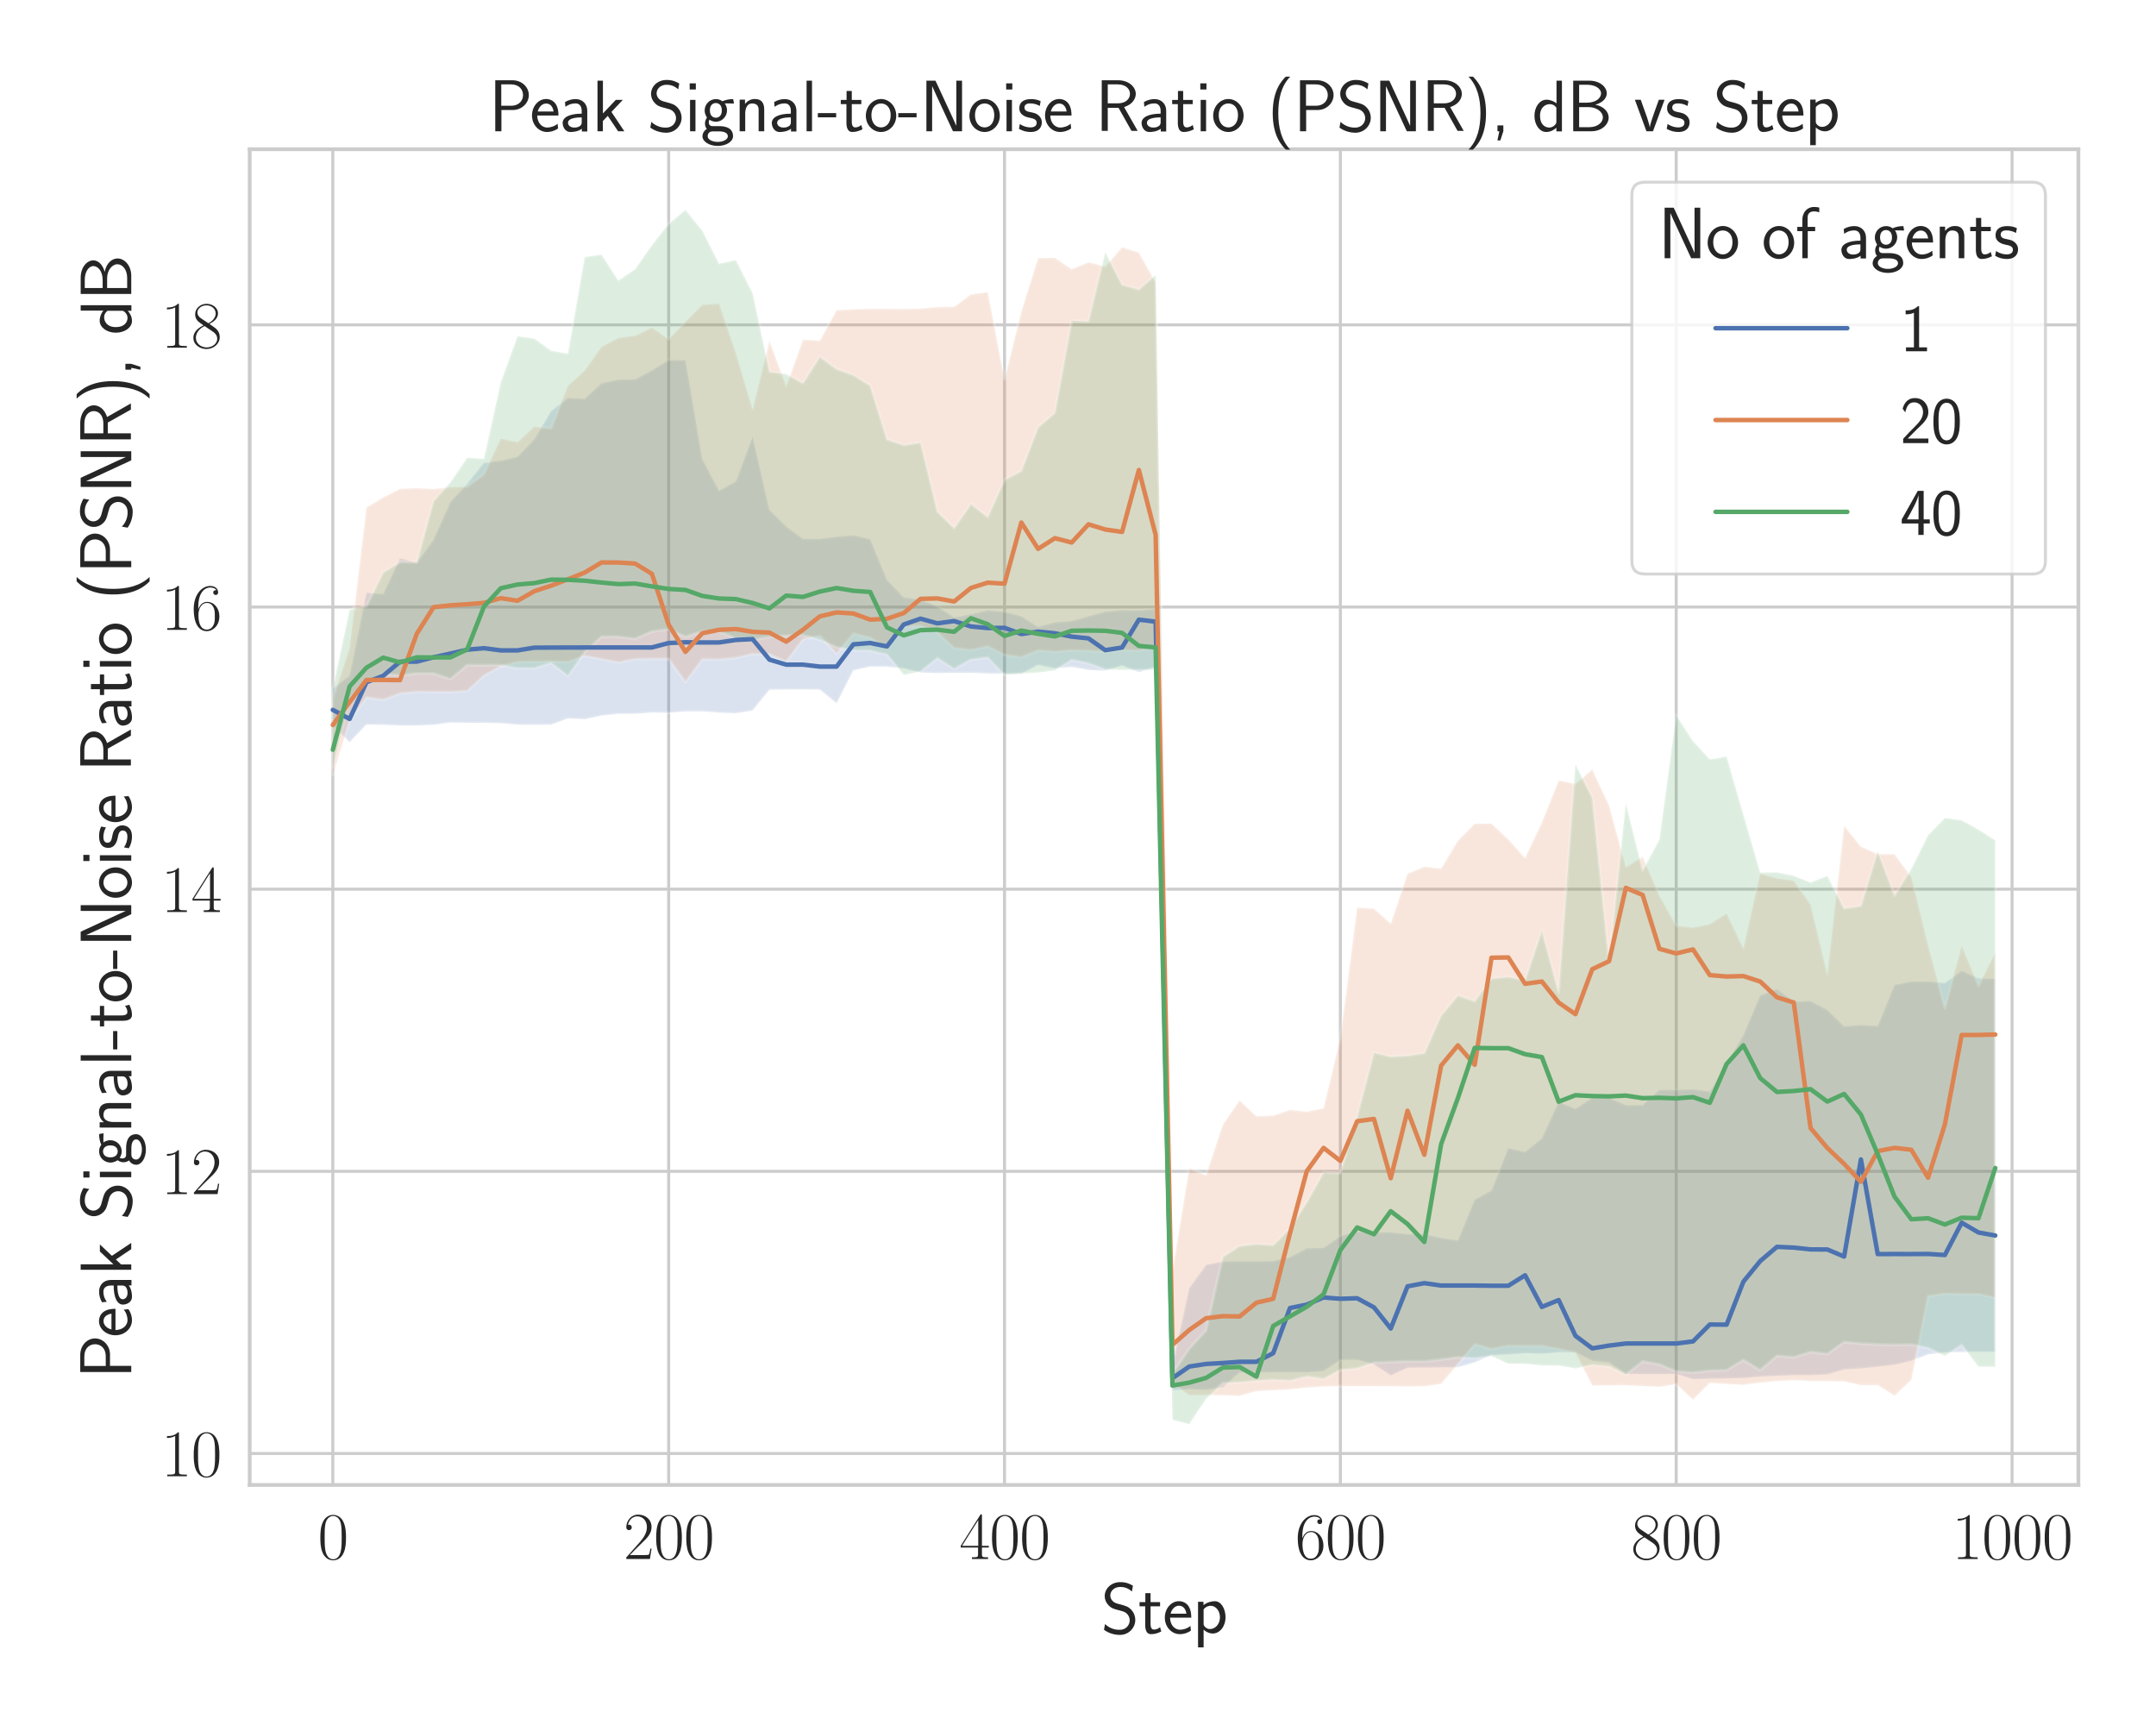 <?xml version="1.0" encoding="utf-8" standalone="no"?>
<!DOCTYPE svg PUBLIC "-//W3C//DTD SVG 1.1//EN"
  "http://www.w3.org/Graphics/SVG/1.1/DTD/svg11.dtd">
<svg xmlns:xlink="http://www.w3.org/1999/xlink" width="720pt" height="576pt" viewBox="0 0 720 576" xmlns="http://www.w3.org/2000/svg" version="1.1">
 <defs>
  <style type="text/css">*{stroke-linejoin: round; stroke-linecap: butt}</style>
 </defs>
 <g id="figure_1">
  <g id="patch_1">
   <path d="M 0 576 
L 720 576 
L 720 0 
L 0 0 
z
" style="fill: #ffffff"/>
  </g>
  <g id="axes_1">
   <g id="patch_2">
    <path d="M 83.393 495.841 
L 694.08 495.841 
L 694.08 49.831 
L 83.393 49.831 
z
" style="fill: #ffffff"/>
   </g>
   <g id="matplotlib.axis_1">
    <g id="xtick_1">
     <g id="line2d_1">
      <path d="M 111.151 495.841 
L 111.151 49.831 
" clip-path="url(#pf99569e06c)" style="fill: none; stroke: #cccccc; stroke-linecap: round"/>
     </g>
     <g id="text_1">
      <!-- $\mathdefault{0}$ -->
      <g style="fill: #262626" transform="translate(106.125 520.562) scale(0.22 -0.22)">
       <defs>
        <path id="CMR17-30" d="M 2688 2025 
C 2688 2416 2682 3080 2413 3591 
C 2176 4039 1798 4198 1466 4198 
C 1158 4198 768 4058 525 3597 
C 269 3118 243 2524 243 2025 
C 243 1661 250 1106 448 619 
C 723 -39 1216 -128 1466 -128 
C 1760 -128 2208 -7 2470 600 
C 2662 1042 2688 1559 2688 2025 
z
M 1466 -26 
C 1056 -26 813 325 723 812 
C 653 1188 653 1738 653 2096 
C 653 2588 653 2997 736 3387 
C 858 3929 1216 4096 1466 4096 
C 1728 4096 2067 3923 2189 3400 
C 2272 3036 2278 2607 2278 2096 
C 2278 1680 2278 1169 2202 792 
C 2067 95 1690 -26 1466 -26 
z
" transform="scale(0.016)"/>
       </defs>
       <use xlink:href="#CMR17-30" transform="scale(0.996)"/>
      </g>
     </g>
    </g>
    <g id="xtick_2">
     <g id="line2d_2">
      <path d="M 223.307 495.841 
L 223.307 49.831 
" clip-path="url(#pf99569e06c)" style="fill: none; stroke: #cccccc; stroke-linecap: round"/>
     </g>
     <g id="text_2">
      <!-- $\mathdefault{200}$ -->
      <g style="fill: #262626" transform="translate(208.229 520.562) scale(0.22 -0.22)">
       <defs>
        <path id="CMR17-32" d="M 2669 989 
L 2554 989 
C 2490 536 2438 459 2413 420 
C 2381 369 1920 369 1830 369 
L 602 369 
C 832 619 1280 1072 1824 1597 
C 2214 1967 2669 2402 2669 3035 
C 2669 3790 2067 4224 1395 4224 
C 691 4224 262 3604 262 3030 
C 262 2780 448 2748 525 2748 
C 589 2748 781 2787 781 3010 
C 781 3207 614 3264 525 3264 
C 486 3264 448 3258 422 3245 
C 544 3790 915 4058 1306 4058 
C 1862 4058 2227 3617 2227 3035 
C 2227 2479 1901 2000 1536 1584 
L 262 146 
L 262 0 
L 2515 0 
L 2669 989 
z
" transform="scale(0.016)"/>
       </defs>
       <use xlink:href="#CMR17-32" transform="scale(0.996)"/>
       <use xlink:href="#CMR17-30" transform="translate(45.69 0) scale(0.996)"/>
       <use xlink:href="#CMR17-30" transform="translate(91.381 0) scale(0.996)"/>
      </g>
     </g>
    </g>
    <g id="xtick_3">
     <g id="line2d_3">
      <path d="M 335.462 495.841 
L 335.462 49.831 
" clip-path="url(#pf99569e06c)" style="fill: none; stroke: #cccccc; stroke-linecap: round"/>
     </g>
     <g id="text_3">
      <!-- $\mathdefault{400}$ -->
      <g style="fill: #262626" transform="translate(320.385 520.562) scale(0.22 -0.22)">
       <defs>
        <path id="CMR17-34" d="M 2150 4122 
C 2150 4256 2144 4256 2029 4256 
L 128 1254 
L 128 1088 
L 1779 1088 
L 1779 457 
C 1779 224 1766 160 1318 160 
L 1197 160 
L 1197 0 
C 1402 0 1747 0 1965 0 
C 2182 0 2528 0 2733 0 
L 2733 160 
L 2611 160 
C 2163 160 2150 224 2150 457 
L 2150 1088 
L 2803 1088 
L 2803 1254 
L 2150 1254 
L 2150 4122 
z
M 1798 3703 
L 1798 1254 
L 256 1254 
L 1798 3703 
z
" transform="scale(0.016)"/>
       </defs>
       <use xlink:href="#CMR17-34" transform="scale(0.996)"/>
       <use xlink:href="#CMR17-30" transform="translate(45.69 0) scale(0.996)"/>
       <use xlink:href="#CMR17-30" transform="translate(91.381 0) scale(0.996)"/>
      </g>
     </g>
    </g>
    <g id="xtick_4">
     <g id="line2d_4">
      <path d="M 447.618 495.841 
L 447.618 49.831 
" clip-path="url(#pf99569e06c)" style="fill: none; stroke: #cccccc; stroke-linecap: round"/>
     </g>
     <g id="text_4">
      <!-- $\mathdefault{600}$ -->
      <g style="fill: #262626" transform="translate(432.54 520.562) scale(0.22 -0.22)">
       <defs>
        <path id="CMR17-36" d="M 678 2176 
C 678 3690 1395 4032 1811 4032 
C 1946 4032 2272 4009 2400 3776 
C 2298 3776 2106 3776 2106 3553 
C 2106 3381 2246 3323 2336 3323 
C 2394 3323 2566 3348 2566 3560 
C 2566 3954 2246 4179 1805 4179 
C 1043 4179 243 3390 243 1984 
C 243 253 966 -128 1478 -128 
C 2099 -128 2688 427 2688 1283 
C 2688 2081 2170 2662 1517 2662 
C 1126 2662 838 2407 678 1960 
L 678 2176 
z
M 1478 25 
C 691 25 691 1200 691 1436 
C 691 1896 909 2560 1504 2560 
C 1613 2560 1926 2560 2138 2120 
C 2253 1870 2253 1609 2253 1289 
C 2253 944 2253 690 2118 434 
C 1978 171 1773 25 1478 25 
z
" transform="scale(0.016)"/>
       </defs>
       <use xlink:href="#CMR17-36" transform="scale(0.996)"/>
       <use xlink:href="#CMR17-30" transform="translate(45.69 0) scale(0.996)"/>
       <use xlink:href="#CMR17-30" transform="translate(91.381 0) scale(0.996)"/>
      </g>
     </g>
    </g>
    <g id="xtick_5">
     <g id="line2d_5">
      <path d="M 559.774 495.841 
L 559.774 49.831 
" clip-path="url(#pf99569e06c)" style="fill: none; stroke: #cccccc; stroke-linecap: round"/>
     </g>
     <g id="text_5">
      <!-- $\mathdefault{800}$ -->
      <g style="fill: #262626" transform="translate(544.696 520.562) scale(0.22 -0.22)">
       <defs>
        <path id="CMR17-38" d="M 1741 2264 
C 2144 2467 2554 2773 2554 3263 
C 2554 3841 1990 4179 1472 4179 
C 890 4179 378 3759 378 3180 
C 378 3021 416 2747 666 2505 
C 730 2442 998 2251 1171 2130 
C 883 1983 211 1634 211 934 
C 211 279 838 -128 1459 -128 
C 2144 -128 2720 362 2720 1010 
C 2720 1590 2330 1857 2074 2029 
L 1741 2264 
z
M 902 2822 
C 851 2854 595 3051 595 3351 
C 595 3739 998 4032 1459 4032 
C 1965 4032 2336 3676 2336 3262 
C 2336 2669 1670 2331 1638 2331 
C 1632 2331 1626 2331 1574 2370 
L 902 2822 
z
M 2080 1519 
C 2176 1449 2483 1240 2483 851 
C 2483 381 2010 25 1472 25 
C 890 25 448 438 448 940 
C 448 1443 838 1862 1280 2060 
L 2080 1519 
z
" transform="scale(0.016)"/>
       </defs>
       <use xlink:href="#CMR17-38" transform="scale(0.996)"/>
       <use xlink:href="#CMR17-30" transform="translate(45.69 0) scale(0.996)"/>
       <use xlink:href="#CMR17-30" transform="translate(91.381 0) scale(0.996)"/>
      </g>
     </g>
    </g>
    <g id="xtick_6">
     <g id="line2d_6">
      <path d="M 671.929 495.841 
L 671.929 49.831 
" clip-path="url(#pf99569e06c)" style="fill: none; stroke: #cccccc; stroke-linecap: round"/>
     </g>
     <g id="text_6">
      <!-- $\mathdefault{1000}$ -->
      <g style="fill: #262626" transform="translate(651.825 520.562) scale(0.22 -0.22)">
       <defs>
        <path id="CMR17-31" d="M 1702 4058 
C 1702 4192 1696 4192 1606 4192 
C 1357 3916 979 3827 621 3827 
C 602 3827 570 3827 563 3808 
C 557 3795 557 3782 557 3648 
C 755 3648 1088 3686 1344 3839 
L 1344 461 
C 1344 236 1331 160 781 160 
L 589 160 
L 589 0 
C 896 0 1216 0 1523 0 
C 1830 0 2150 0 2458 0 
L 2458 160 
L 2266 160 
C 1715 160 1702 230 1702 458 
L 1702 4058 
z
" transform="scale(0.016)"/>
       </defs>
       <use xlink:href="#CMR17-31" transform="scale(0.996)"/>
       <use xlink:href="#CMR17-30" transform="translate(45.69 0) scale(0.996)"/>
       <use xlink:href="#CMR17-30" transform="translate(91.381 0) scale(0.996)"/>
       <use xlink:href="#CMR17-30" transform="translate(137.071 0) scale(0.996)"/>
      </g>
     </g>
    </g>
    <g id="text_7">
     <!-- Step -->
     <g style="fill: #262626" transform="translate(367.649 545.429) scale(0.24 -0.24)">
      <defs>
       <path id="CMSS17-53" d="M 2797 4169 
C 2515 4334 2208 4480 1690 4480 
C 864 4480 333 3879 333 3266 
C 333 3025 403 2753 653 2475 
C 902 2196 1184 2121 1542 2033 
C 1690 1994 1939 1924 1984 1906 
C 2342 1767 2515 1444 2515 1140 
C 2515 742 2202 318 1645 318 
C 1453 318 890 318 358 819 
L 269 318 
C 794 -64 1363 -128 1651 -128 
C 2438 -128 3002 488 3002 1186 
C 3002 1440 2925 1763 2656 2061 
C 2394 2347 2163 2410 1638 2549 
C 1338 2626 1146 2677 986 2873 
C 877 3013 819 3146 819 3317 
C 819 3673 1126 4060 1690 4060 
C 1971 4060 2336 4002 2707 3660 
L 2797 4169 
z
" transform="scale(0.016)"/>
       <path id="CMSS17-74" d="M 1069 2368 
L 1901 2368 
L 1901 2737 
L 1069 2737 
L 1069 3520 
L 614 3520 
L 614 2737 
L 109 2737 
L 109 2368 
L 602 2368 
L 602 749 
C 602 384 685 -64 1107 -64 
C 1427 -64 1722 25 2003 172 
L 1901 548 
C 1747 414 1562 337 1363 337 
C 1082 337 1069 696 1069 856 
L 1069 2368 
z
" transform="scale(0.016)"/>
       <path id="CMSS17-65" d="M 2502 1377 
C 2502 1590 2490 2003 2285 2345 
C 2061 2713 1696 2816 1421 2816 
C 755 2816 192 2188 192 1375 
C 192 582 774 -64 1510 -64 
C 1798 -64 2150 19 2470 248 
C 2470 274 2458 414 2451 420 
C 2451 433 2432 630 2432 656 
C 2125 407 1773 325 1517 325 
C 1107 325 666 667 646 1377 
L 2502 1377 
z
M 698 1728 
C 781 2084 1062 2421 1421 2421 
C 1517 2421 1965 2421 2080 1728 
L 698 1728 
z
" transform="scale(0.016)"/>
       <path id="CMSS17-70" d="M 966 333 
C 1178 129 1466 -5 1773 -5 
C 2368 -5 2880 603 2880 1412 
C 2880 2159 2496 2816 1946 2816 
C 1626 2816 1242 2702 954 2472 
L 954 2765 
L 480 2765 
L 480 -1216 
L 966 -1216 
L 966 333 
z
M 966 2100 
C 1018 2176 1235 2415 1587 2415 
C 2035 2415 2394 1960 2394 1412 
C 2394 787 1958 384 1530 384 
C 1402 384 1267 415 1139 523 
C 966 674 966 768 966 857 
L 966 2100 
z
" transform="scale(0.016)"/>
      </defs>
      <use xlink:href="#CMSS17-53" transform="scale(0.996)"/>
      <use xlink:href="#CMSS17-74" transform="translate(52.049 0) scale(0.996)"/>
      <use xlink:href="#CMSS17-65" transform="translate(85.88 0) scale(0.996)"/>
      <use xlink:href="#CMSS17-70" transform="translate(127.519 0) scale(0.996)"/>
     </g>
    </g>
   </g>
   <g id="matplotlib.axis_2">
    <g id="ytick_1">
     <g id="line2d_7">
      <path d="M 83.393 485.338 
L 694.08 485.338 
" clip-path="url(#pf99569e06c)" style="fill: none; stroke: #cccccc; stroke-linecap: round"/>
     </g>
     <g id="text_8">
      <!-- $\mathdefault{10}$ -->
      <g style="fill: #262626" transform="translate(53.789 492.948) scale(0.22 -0.22)">
       <use xlink:href="#CMR17-31" transform="scale(0.996)"/>
       <use xlink:href="#CMR17-30" transform="translate(45.69 0) scale(0.996)"/>
      </g>
     </g>
    </g>
    <g id="ytick_2">
     <g id="line2d_8">
      <path d="M 83.393 391.125 
L 694.08 391.125 
" clip-path="url(#pf99569e06c)" style="fill: none; stroke: #cccccc; stroke-linecap: round"/>
     </g>
     <g id="text_9">
      <!-- $\mathdefault{12}$ -->
      <g style="fill: #262626" transform="translate(53.789 398.735) scale(0.22 -0.22)">
       <use xlink:href="#CMR17-31" transform="scale(0.996)"/>
       <use xlink:href="#CMR17-32" transform="translate(45.69 0) scale(0.996)"/>
      </g>
     </g>
    </g>
    <g id="ytick_3">
     <g id="line2d_9">
      <path d="M 83.393 296.912 
L 694.08 296.912 
" clip-path="url(#pf99569e06c)" style="fill: none; stroke: #cccccc; stroke-linecap: round"/>
     </g>
     <g id="text_10">
      <!-- $\mathdefault{14}$ -->
      <g style="fill: #262626" transform="translate(53.789 304.523) scale(0.22 -0.22)">
       <use xlink:href="#CMR17-31" transform="scale(0.996)"/>
       <use xlink:href="#CMR17-34" transform="translate(45.69 0) scale(0.996)"/>
      </g>
     </g>
    </g>
    <g id="ytick_4">
     <g id="line2d_10">
      <path d="M 83.393 202.699 
L 694.08 202.699 
" clip-path="url(#pf99569e06c)" style="fill: none; stroke: #cccccc; stroke-linecap: round"/>
     </g>
     <g id="text_11">
      <!-- $\mathdefault{16}$ -->
      <g style="fill: #262626" transform="translate(53.789 210.31) scale(0.22 -0.22)">
       <use xlink:href="#CMR17-31" transform="scale(0.996)"/>
       <use xlink:href="#CMR17-36" transform="translate(45.69 0) scale(0.996)"/>
      </g>
     </g>
    </g>
    <g id="ytick_5">
     <g id="line2d_11">
      <path d="M 83.393 108.487 
L 694.08 108.487 
" clip-path="url(#pf99569e06c)" style="fill: none; stroke: #cccccc; stroke-linecap: round"/>
     </g>
     <g id="text_12">
      <!-- $\mathdefault{18}$ -->
      <g style="fill: #262626" transform="translate(53.789 116.097) scale(0.22 -0.22)">
       <use xlink:href="#CMR17-31" transform="scale(0.996)"/>
       <use xlink:href="#CMR17-38" transform="translate(45.69 0) scale(0.996)"/>
      </g>
     </g>
    </g>
    <g id="text_13">
     <!-- Peak Signal-to-Noise Ratio (PSNR), dB -->
     <g style="fill: #262626" transform="translate(43.831 460.307) rotate(-90) scale(0.24 -0.24)">
      <defs>
       <path id="CMSS17-50" d="M 2106 1856 
C 2874 1856 3501 2453 3501 3158 
C 3501 3850 2899 4453 2067 4453 
L 570 4453 
L 570 0 
L 1107 0 
L 1107 1856 
L 2106 1856 
z
M 1926 4096 
C 2669 4096 2995 3627 2995 3157 
C 2995 2720 2694 2226 1926 2226 
L 1094 2226 
L 1094 4096 
L 1926 4096 
z
" transform="scale(0.016)"/>
       <path id="CMSS17-61" d="M 2406 1791 
C 2406 2392 1978 2808 1402 2808 
C 1120 2808 813 2757 461 2553 
L 499 2135 
C 659 2248 934 2432 1395 2432 
C 1722 2432 1920 2180 1920 1782 
L 1920 1536 
C 896 1536 256 1238 256 726 
C 256 461 416 -64 947 -64 
C 1043 -64 1562 -64 1933 217 
L 1933 -19 
L 2406 -19 
L 2406 1791 
z
M 1920 816 
C 1920 701 1920 548 1728 434 
C 1562 325 1350 325 1261 325 
C 941 325 723 511 723 744 
C 723 1211 1722 1211 1920 1211 
L 1920 816 
z
" transform="scale(0.016)"/>
       <path id="CMSS17-6b" d="M 1696 1688 
L 2688 2739 
L 2074 2739 
L 954 1554 
L 954 4416 
L 480 4416 
L 480 0 
L 947 0 
L 947 892 
L 1376 1344 
L 2278 0 
L 2822 0 
L 1696 1688 
z
" transform="scale(0.016)"/>
       <path id="CMSS17-69" d="M 979 4183 
L 442 4183 
L 442 3648 
L 979 3648 
L 979 4183 
z
M 947 2739 
L 474 2739 
L 474 0 
L 947 0 
L 947 2739 
z
" transform="scale(0.016)"/>
       <path id="CMSS17-67" d="M 2848 2808 
C 2483 2808 2170 2738 1914 2617 
C 1702 2777 1485 2808 1338 2808 
C 781 2808 358 2349 358 1814 
C 358 1468 550 1207 563 1195 
C 448 1035 384 863 384 672 
C 384 448 474 289 544 200 
C 211 -3 166 -314 166 -435 
C 166 -898 749 -1280 1498 -1280 
C 2253 -1280 2835 -898 2835 -428 
C 2835 448 1856 448 1587 448 
L 1069 448 
C 973 448 717 448 717 791 
C 717 921 774 1004 781 1010 
C 877 940 1075 832 1338 832 
C 1869 832 2310 1278 2310 1827 
C 2310 2132 2170 2355 2112 2432 
L 2131 2432 
C 2150 2432 2419 2432 2515 2432 
C 2720 2432 2739 2429 2918 2419 
L 2848 2808 
z
M 1338 1182 
C 1120 1182 813 1315 813 1823 
C 813 2375 1165 2464 1331 2464 
C 1549 2464 1856 2331 1856 1823 
C 1856 1271 1504 1182 1338 1182 
z
M 1581 -10 
C 1734 -10 2381 -10 2381 -442 
C 2381 -714 1984 -929 1504 -929 
C 1018 -929 621 -720 621 -435 
C 621 -403 621 -10 1062 -10 
L 1581 -10 
z
" transform="scale(0.016)"/>
       <path id="CMSS17-6e" d="M 2618 1877 
C 2618 2283 2522 2816 1798 2816 
C 1389 2816 1120 2606 941 2389 
L 941 2758 
L 474 2758 
L 474 0 
L 960 0 
L 960 1559 
C 960 1964 1114 2428 1549 2428 
C 2112 2428 2131 2048 2131 1829 
L 2131 0 
L 2618 0 
L 2618 1877 
z
" transform="scale(0.016)"/>
       <path id="CMSS17-6c" d="M 947 4416 
L 474 4416 
L 474 0 
L 947 0 
L 947 4416 
z
" transform="scale(0.016)"/>
       <path id="CMSS17-2d" d="M 1664 1216 
L 1664 1585 
L 64 1585 
L 64 1216 
L 1664 1216 
z
" transform="scale(0.016)"/>
       <path id="CMSS17-6f" d="M 2829 1356 
C 2829 2176 2221 2816 1504 2816 
C 768 2816 173 2157 173 1356 
C 173 544 787 -64 1498 -64 
C 2227 -64 2829 563 2829 1356 
z
M 1504 337 
C 1050 337 659 709 659 1408 
C 659 2151 1114 2427 1498 2427 
C 1914 2427 2342 2126 2342 1408 
C 2342 683 1926 337 1504 337 
z
" transform="scale(0.016)"/>
       <path id="CMSS17-4e" d="M 1466 4180 
L 1350 4416 
L 563 4416 
L 563 0 
L 1062 0 
L 1062 3926 
L 1069 3932 
C 1114 3817 1139 3760 1402 3194 
L 2771 236 
L 2886 0 
L 3674 0 
L 3674 4416 
L 3174 4416 
L 3174 490 
L 3168 483 
C 3123 598 3098 655 2835 1221 
L 1466 4180 
z
" transform="scale(0.016)"/>
       <path id="CMSS17-73" d="M 2061 2627 
C 1683 2807 1389 2807 1197 2807 
C 742 2807 198 2648 198 2003 
C 198 1359 902 1218 1094 1179 
C 1389 1122 1715 1058 1715 740 
C 1715 337 1254 337 1171 337 
C 915 337 563 407 243 638 
L 166 210 
C 531 0 883 -64 1178 -64 
C 1965 -64 2163 416 2163 781 
C 2163 1094 1984 1305 1862 1401 
C 1651 1568 1574 1587 1050 1696 
C 960 1709 646 1779 646 2066 
C 646 2432 1050 2432 1139 2432 
C 1555 2432 1811 2303 1984 2208 
L 2061 2627 
z
" transform="scale(0.016)"/>
       <path id="CMSS17-52" d="M 2522 2109 
L 2534 2115 
C 3533 2459 3539 3147 3539 3268 
C 3539 3873 2925 4453 2003 4453 
L 570 4453 
L 570 32 
L 1094 32 
L 1094 2048 
L 2035 2048 
L 3168 32 
L 3706 32 
L 2522 2109 
z
M 1094 2437 
L 1094 4096 
L 1933 4096 
C 2746 4096 3034 3637 3034 3267 
C 3034 2922 2778 2437 1933 2437 
L 1094 2437 
z
" transform="scale(0.016)"/>
       <path id="CMSS17-28" d="M 1613 4768 
C 1267 4417 474 3601 474 1588 
C 474 -433 1267 -1243 1613 -1600 
L 2003 -1600 
C 1216 -784 960 357 960 1581 
C 960 2798 1203 3946 2003 4768 
L 1613 4768 
z
" transform="scale(0.016)"/>
       <path id="CMSS17-29" d="M 723 -1600 
C 1069 -1249 1862 -433 1862 1581 
C 1862 3601 1069 4411 723 4768 
L 333 4768 
C 1120 3952 1376 2811 1376 1588 
C 1376 370 1133 -778 333 -1600 
L 723 -1600 
z
" transform="scale(0.016)"/>
       <path id="CMSS17-2c" d="M 1088 6 
L 1088 510 
L 576 510 
L 576 0 
L 736 0 
L 570 -800 
L 826 -800 
L 1088 6 
z
" transform="scale(0.016)"/>
       <path id="CMSS17-64" d="M 2611 4416 
L 2138 4416 
L 2138 2438 
C 1939 2603 1613 2756 1254 2756 
C 672 2756 211 2131 211 1347 
C 211 562 666 -64 1235 -64 
C 1677 -64 1971 172 2125 306 
L 2125 -13 
L 2611 -13 
L 2611 4416 
z
M 2125 836 
C 2125 747 2125 653 1926 482 
C 1798 375 1645 325 1498 325 
C 1152 325 698 576 698 1340 
C 698 2134 1210 2368 1562 2368 
C 1798 2368 1990 2254 2125 2065 
L 2125 836 
z
" transform="scale(0.016)"/>
       <path id="CMSS17-42" d="M 570 4416 
L 570 0 
L 2163 0 
C 3034 0 3667 574 3667 1200 
C 3667 1685 3251 2176 2502 2317 
C 3334 2558 3501 3040 3501 3313 
C 3501 3883 2874 4416 1997 4416 
L 570 4416 
z
M 1088 2496 
L 1088 4059 
L 1824 4059 
C 2483 4059 3002 3724 3002 3306 
C 3002 2926 2592 2496 1766 2496 
L 1088 2496 
z
M 1088 357 
L 1088 2107 
L 1939 2107 
C 2630 2107 3162 1679 3162 1206 
C 3162 772 2694 357 1984 357 
L 1088 357 
z
" transform="scale(0.016)"/>
      </defs>
      <use xlink:href="#CMSS17-50" transform="scale(0.996)"/>
      <use xlink:href="#CMSS17-65" transform="translate(57.133 0) scale(0.996)"/>
      <use xlink:href="#CMSS17-61" transform="translate(98.772 0) scale(0.996)"/>
      <use xlink:href="#CMSS17-6b" transform="translate(143.694 0) scale(0.996)"/>
      <use xlink:href="#CMSS17-53" transform="translate(220.525 0) scale(0.996)"/>
      <use xlink:href="#CMSS17-69" transform="translate(272.574 0) scale(0.996)"/>
      <use xlink:href="#CMSS17-67" transform="translate(294.755 0) scale(0.996)"/>
      <use xlink:href="#CMSS17-6e" transform="translate(341.598 0) scale(0.996)"/>
      <use xlink:href="#CMSS17-61" transform="translate(389.803 0) scale(0.996)"/>
      <use xlink:href="#CMSS17-6c" transform="translate(434.725 0) scale(0.996)"/>
      <use xlink:href="#CMSS17-2d" transform="translate(456.906 0) scale(0.996)"/>
      <use xlink:href="#CMSS17-74" transform="translate(488.135 0) scale(0.996)"/>
      <use xlink:href="#CMSS17-6f" transform="translate(521.967 0) scale(0.996)"/>
      <use xlink:href="#CMSS17-2d" transform="translate(568.81 0) scale(0.996)"/>
      <use xlink:href="#CMSS17-4e" transform="translate(600.039 0) scale(0.996)"/>
      <use xlink:href="#CMSS17-6f" transform="translate(666.101 0) scale(0.996)"/>
      <use xlink:href="#CMSS17-69" transform="translate(712.944 0) scale(0.996)"/>
      <use xlink:href="#CMSS17-73" transform="translate(735.125 0) scale(0.996)"/>
      <use xlink:href="#CMSS17-65" transform="translate(771.039 0) scale(0.996)"/>
      <use xlink:href="#CMSS17-52" transform="translate(843.907 0) scale(0.996)"/>
      <use xlink:href="#CMSS17-61" transform="translate(904.323 0) scale(0.996)"/>
      <use xlink:href="#CMSS17-74" transform="translate(949.245 0) scale(0.996)"/>
      <use xlink:href="#CMSS17-69" transform="translate(983.076 0) scale(0.996)"/>
      <use xlink:href="#CMSS17-6f" transform="translate(1005.257 0) scale(0.996)"/>
      <use xlink:href="#CMSS17-28" transform="translate(1083.33 0) scale(0.996)"/>
      <use xlink:href="#CMSS17-50" transform="translate(1119.764 0) scale(0.996)"/>
      <use xlink:href="#CMSS17-53" transform="translate(1179.499 0) scale(0.996)"/>
      <use xlink:href="#CMSS17-4e" transform="translate(1231.548 0) scale(0.996)"/>
      <use xlink:href="#CMSS17-52" transform="translate(1297.609 0) scale(0.996)"/>
      <use xlink:href="#CMSS17-29" transform="translate(1358.025 0) scale(0.996)"/>
      <use xlink:href="#CMSS17-2c" transform="translate(1394.459 0) scale(0.996)"/>
      <use xlink:href="#CMSS17-64" transform="translate(1451.713 0) scale(0.996)"/>
      <use xlink:href="#CMSS17-42" transform="translate(1499.918 0) scale(0.996)"/>
     </g>
    </g>
   </g>
   <g id="PolyCollection_1">
    <defs>
     <path id="me4f43781e0" d="M 111.151 -346.073 
L 111.151 -333.703 
L 116.759 -328.116 
L 122.367 -334.047 
L 127.974 -334.014 
L 133.582 -333.745 
L 139.19 -333.727 
L 144.798 -333.976 
L 150.406 -334.749 
L 156.013 -334.645 
L 161.621 -334.645 
L 167.229 -334.508 
L 172.837 -334.028 
L 178.445 -334.028 
L 184.052 -334.028 
L 189.66 -336.115 
L 195.268 -335.842 
L 200.876 -337.076 
L 206.483 -337.655 
L 212.091 -337.655 
L 217.699 -338.089 
L 223.307 -337.99 
L 228.915 -338.456 
L 234.522 -338.456 
L 240.13 -338.056 
L 245.738 -337.829 
L 251.346 -338.753 
L 256.953 -345.673 
L 262.561 -345.757 
L 268.169 -345.772 
L 273.777 -345.72 
L 279.385 -341.155 
L 284.992 -352.15 
L 290.6 -353.417 
L 296.208 -353.393 
L 301.816 -352.809 
L 307.423 -351.434 
L 313.031 -351.26 
L 318.639 -351.363 
L 324.247 -351.349 
L 329.855 -351.113 
L 335.462 -351.076 
L 341.07 -351.048 
L 346.678 -353.987 
L 352.286 -352.833 
L 357.894 -353.29 
L 363.501 -352.31 
L 369.109 -352.013 
L 374.717 -353.799 
L 380.325 -351.504 
L 385.932 -353.327 
L 391.54 -111.78 
L 397.148 -112.105 
L 402.756 -111.903 
L 408.364 -112.741 
L 413.971 -117.739 
L 419.579 -117.739 
L 425.187 -117.777 
L 430.795 -117.81 
L 436.402 -117.758 
L 442.01 -118.182 
L 447.618 -121.87 
L 453.226 -121.969 
L 458.834 -120.419 
L 464.441 -116.712 
L 470.049 -119.289 
L 475.657 -119.369 
L 481.265 -119.426 
L 486.872 -119.435 
L 492.48 -121.079 
L 498.088 -123.505 
L 503.696 -123.759 
L 509.304 -124.179 
L 514.911 -124.004 
L 520.519 -124.452 
L 526.127 -124.452 
L 531.735 -121.621 
L 537.343 -121.041 
L 542.95 -117.259 
L 548.558 -117.174 
L 554.166 -117.174 
L 559.774 -117.235 
L 565.381 -115.473 
L 570.989 -115.633 
L 576.597 -115.723 
L 582.205 -115.85 
L 587.813 -116.359 
L 593.42 -116.609 
L 599.028 -116.835 
L 604.636 -116.83 
L 610.244 -117.056 
L 615.851 -118.747 
L 621.459 -119.049 
L 627.067 -119.647 
L 632.675 -120.283 
L 638.283 -121.635 
L 643.89 -123.74 
L 649.498 -124.419 
L 655.106 -124.532 
L 660.714 -124.612 
L 666.321 -124.588 
L 666.321 -249.161 
L 666.321 -249.161 
L 660.714 -249.317 
L 655.106 -251.842 
L 649.498 -247.772 
L 643.89 -248.257 
L 638.283 -248.261 
L 632.675 -247.093 
L 627.067 -233.385 
L 621.459 -233.729 
L 615.851 -233.282 
L 610.244 -238.737 
L 604.636 -241.765 
L 599.028 -241.525 
L 593.42 -245.737 
L 587.813 -243.584 
L 582.205 -230.38 
L 576.597 -220.813 
L 570.989 -211.49 
L 565.381 -212.253 
L 559.774 -212.06 
L 554.166 -212.06 
L 548.558 -206.968 
L 542.95 -206.968 
L 537.343 -209.399 
L 531.735 -209.389 
L 526.127 -205.748 
L 520.519 -208.047 
L 514.911 -195.926 
L 509.304 -191.319 
L 503.696 -192.61 
L 498.088 -178.511 
L 492.48 -175.402 
L 486.872 -161.793 
L 481.265 -162.636 
L 475.657 -163.866 
L 470.049 -163.884 
L 464.441 -164.497 
L 458.834 -164.53 
L 453.226 -164.803 
L 447.618 -163.272 
L 442.01 -159.296 
L 436.402 -159.174 
L 430.795 -156.183 
L 425.187 -154.897 
L 419.579 -154.788 
L 413.971 -154.793 
L 408.364 -154.793 
L 402.756 -153.615 
L 397.148 -145.871 
L 391.54 -120.08 
L 385.932 -372.613 
L 380.325 -372.184 
L 374.717 -372.264 
L 369.109 -371.746 
L 363.501 -370.21 
L 357.894 -368.614 
L 352.286 -368.19 
L 346.678 -366.682 
L 341.07 -370.206 
L 335.462 -371.708 
L 329.855 -372.212 
L 324.247 -370.86 
L 318.639 -369.838 
L 313.031 -373.527 
L 307.423 -375.764 
L 301.816 -376.499 
L 296.208 -382.369 
L 290.6 -395.982 
L 284.992 -397.231 
L 279.385 -396.778 
L 273.777 -396.053 
L 268.169 -396.011 
L 262.561 -400.208 
L 256.953 -405.743 
L 251.346 -430.2 
L 245.738 -415.272 
L 240.13 -412.173 
L 234.522 -422.706 
L 228.915 -455.718 
L 223.307 -455.77 
L 217.699 -452.345 
L 212.091 -449.34 
L 206.483 -449.236 
L 200.876 -448.04 
L 195.268 -442.858 
L 189.66 -443.093 
L 184.052 -438.764 
L 178.445 -429.367 
L 172.837 -423.488 
L 167.229 -422.131 
L 161.621 -421.472 
L 156.013 -414.457 
L 150.406 -408.376 
L 144.798 -395.836 
L 139.19 -388.068 
L 133.582 -389.576 
L 127.974 -377.644 
L 122.367 -378.063 
L 116.759 -350.43 
L 111.151 -346.073 
z
" style="stroke: #ffffff; stroke-opacity: 0.2"/>
    </defs>
    <g clip-path="url(#pf99569e06c)">
     <use xlink:href="#me4f43781e0" x="0" y="576" style="fill: #4c72b0; fill-opacity: 0.2; stroke: #ffffff; stroke-opacity: 0.2"/>
    </g>
   </g>
   <g id="PolyCollection_2">
    <defs>
     <path id="mf6c85d5800" d="M 111.151 -342.7 
L 111.151 -317.14 
L 116.759 -335.465 
L 122.367 -343.134 
L 127.974 -342.366 
L 133.582 -344.476 
L 139.19 -345.065 
L 144.798 -344.985 
L 150.406 -344.985 
L 156.013 -345.291 
L 161.621 -350.44 
L 167.229 -353.535 
L 172.837 -354.976 
L 178.445 -355.089 
L 184.052 -355.165 
L 189.66 -354.957 
L 195.268 -357.021 
L 200.876 -355.984 
L 206.483 -354.835 
L 212.091 -355.989 
L 217.699 -356.046 
L 223.307 -356.055 
L 228.915 -348.306 
L 234.522 -355.895 
L 240.13 -355.848 
L 245.738 -356.38 
L 251.346 -357.671 
L 256.953 -357.544 
L 262.561 -355.085 
L 268.169 -362.593 
L 273.777 -363.738 
L 279.385 -357.741 
L 284.992 -364.454 
L 290.6 -363.107 
L 296.208 -359.583 
L 301.816 -366.739 
L 307.423 -367.045 
L 313.031 -364.84 
L 318.639 -359.63 
L 324.247 -358.98 
L 329.855 -360.172 
L 335.462 -357.374 
L 341.07 -356.568 
L 346.678 -358.848 
L 352.286 -358.396 
L 357.894 -358.867 
L 363.501 -358.702 
L 369.109 -358.335 
L 374.717 -358.933 
L 380.325 -358.782 
L 385.932 -359.908 
L 391.54 -113.966 
L 397.148 -110.16 
L 402.756 -110.16 
L 408.364 -110.108 
L 413.971 -109.915 
L 419.579 -111.498 
L 425.187 -111.761 
L 430.795 -112.053 
L 436.402 -112.685 
L 442.01 -113.019 
L 447.618 -113.146 
L 453.226 -113.146 
L 458.834 -113.146 
L 464.441 -113.132 
L 470.049 -113.047 
L 475.657 -113.09 
L 481.265 -113.909 
L 486.872 -120.485 
L 492.48 -127.17 
L 498.088 -125.568 
L 503.696 -126.652 
L 509.304 -126.586 
L 514.911 -126.586 
L 520.519 -125.559 
L 526.127 -124.306 
L 531.735 -113.344 
L 537.343 -113.396 
L 542.95 -113.415 
L 548.558 -113.174 
L 554.166 -112.906 
L 559.774 -113.815 
L 565.381 -108.605 
L 570.989 -114.23 
L 576.597 -113.872 
L 582.205 -113.584 
L 587.813 -114.324 
L 593.42 -114.856 
L 599.028 -115.12 
L 604.636 -114.851 
L 610.244 -114.847 
L 615.851 -114.71 
L 621.459 -113.485 
L 627.067 -113.49 
L 632.675 -109.971 
L 638.283 -115.167 
L 643.89 -143.214 
L 649.498 -144.02 
L 655.106 -143.888 
L 660.714 -143.888 
L 666.321 -142.724 
L 666.321 -257.81 
L 666.321 -257.81 
L 660.714 -246.778 
L 655.106 -260.118 
L 649.498 -239.25 
L 643.89 -260.344 
L 638.283 -283.172 
L 632.675 -290.775 
L 627.067 -290.808 
L 621.459 -293.29 
L 615.851 -300.257 
L 610.244 -250.518 
L 604.636 -273.953 
L 599.028 -281.9 
L 593.42 -282.626 
L 587.813 -284.27 
L 582.205 -259.28 
L 576.597 -270.967 
L 570.989 -267.405 
L 565.381 -266.214 
L 559.774 -266.897 
L 554.166 -276.855 
L 548.558 -289.941 
L 542.95 -286.389 
L 537.343 -307.069 
L 531.735 -319.076 
L 526.127 -314.257 
L 520.519 -315.393 
L 514.911 -301.388 
L 509.304 -289.517 
L 503.696 -295.726 
L 498.088 -300.978 
L 492.48 -300.978 
L 486.872 -295.274 
L 481.265 -285.984 
L 475.657 -286.578 
L 470.049 -284.255 
L 464.441 -267.603 
L 458.834 -272.625 
L 453.226 -272.931 
L 447.618 -229.452 
L 442.01 -205.941 
L 436.402 -204.782 
L 430.795 -205.39 
L 425.187 -203.492 
L 419.579 -203.256 
L 413.971 -208.57 
L 408.364 -200.448 
L 402.756 -183.556 
L 397.148 -185.897 
L 391.54 -151.599 
L 385.932 -481.678 
L 380.325 -491.684 
L 374.717 -493.427 
L 369.109 -486.945 
L 363.501 -488.443 
L 357.894 -486.092 
L 352.286 -489.884 
L 346.678 -489.832 
L 341.07 -471.937 
L 335.462 -449.283 
L 329.855 -478.466 
L 324.247 -477.702 
L 318.639 -473.552 
L 313.031 -473.468 
L 307.423 -472.945 
L 301.816 -472.827 
L 296.208 -472.874 
L 290.6 -472.879 
L 284.992 -472.723 
L 279.385 -472.412 
L 273.777 -462.242 
L 268.169 -462.591 
L 262.561 -446.951 
L 256.953 -462.195 
L 251.346 -439.198 
L 245.738 -458.106 
L 240.13 -474.598 
L 234.522 -474.202 
L 228.915 -468.578 
L 223.307 -462.704 
L 217.699 -466.609 
L 212.091 -463.872 
L 206.483 -463.161 
L 200.876 -460.188 
L 195.268 -452.26 
L 189.66 -447.201 
L 184.052 -432.89 
L 178.445 -433.573 
L 172.837 -428.311 
L 167.229 -429.517 
L 161.621 -417.581 
L 156.013 -413.482 
L 150.406 -413.303 
L 144.798 -412.686 
L 139.19 -412.983 
L 133.582 -412.752 
L 127.974 -409.916 
L 122.367 -406.52 
L 116.759 -359.546 
L 111.151 -342.7 
z
" style="stroke: #ffffff; stroke-opacity: 0.2"/>
    </defs>
    <g clip-path="url(#pf99569e06c)">
     <use xlink:href="#mf6c85d5800" x="0" y="576" style="fill: #dd8452; fill-opacity: 0.2; stroke: #ffffff; stroke-opacity: 0.2"/>
    </g>
   </g>
   <g id="PolyCollection_3">
    <defs>
     <path id="mc7ad1fbcf4" d="M 111.151 -346.2 
L 111.151 -319.741 
L 116.759 -342.7 
L 122.367 -348.301 
L 127.974 -350.967 
L 133.582 -350.426 
L 139.19 -351.151 
L 144.798 -351.104 
L 150.406 -349.243 
L 156.013 -353.902 
L 161.621 -353.902 
L 167.229 -353.883 
L 172.837 -352.927 
L 178.445 -352.908 
L 184.052 -354.675 
L 189.66 -350.294 
L 195.268 -358.283 
L 200.876 -363.404 
L 206.483 -363.366 
L 212.091 -362.706 
L 217.699 -365.137 
L 223.307 -365.886 
L 228.915 -363.371 
L 234.522 -365.151 
L 240.13 -365.113 
L 245.738 -362.805 
L 251.346 -362.315 
L 256.953 -363.262 
L 262.561 -363.752 
L 268.169 -363.908 
L 273.777 -362.414 
L 279.385 -359.852 
L 284.992 -358.9 
L 290.6 -358.749 
L 296.208 -357.478 
L 301.816 -350.633 
L 307.423 -351.797 
L 313.031 -356.248 
L 318.639 -352.663 
L 324.247 -355.805 
L 329.855 -356.474 
L 335.462 -350.619 
L 341.07 -351.109 
L 346.678 -351.429 
L 352.286 -352.145 
L 357.894 -355.673 
L 363.501 -354.51 
L 369.109 -352.484 
L 374.717 -352.305 
L 380.325 -352.305 
L 385.932 -352.31 
L 391.54 -101.921 
L 397.148 -100.432 
L 402.756 -108.864 
L 408.364 -114.159 
L 413.971 -114.456 
L 419.579 -114.969 
L 425.187 -115.313 
L 430.795 -115.021 
L 436.402 -116.401 
L 442.01 -115.6 
L 447.618 -118.554 
L 453.226 -119.129 
L 458.834 -120.999 
L 464.441 -121.201 
L 470.049 -121.451 
L 475.657 -121.404 
L 481.265 -122.045 
L 486.872 -122.775 
L 492.48 -122.502 
L 498.088 -123.199 
L 503.696 -120.608 
L 509.304 -120.617 
L 514.911 -120.066 
L 520.519 -120.028 
L 526.127 -119.067 
L 531.735 -120.278 
L 537.343 -119.784 
L 542.95 -117 
L 548.558 -121.395 
L 554.166 -120.401 
L 559.774 -118.074 
L 565.381 -117.65 
L 570.989 -118.304 
L 576.597 -118.474 
L 582.205 -121.88 
L 587.813 -118.479 
L 593.42 -123.246 
L 599.028 -122.808 
L 604.636 -124.537 
L 610.244 -123.905 
L 615.851 -127.886 
L 621.459 -127.349 
L 627.067 -127.076 
L 632.675 -126.92 
L 638.283 -127.047 
L 643.89 -125.931 
L 649.498 -123.232 
L 655.106 -126.944 
L 660.714 -119.628 
L 666.321 -119.619 
L 666.321 -295.438 
L 666.321 -295.438 
L 660.714 -298.995 
L 655.106 -302.099 
L 649.498 -302.844 
L 643.89 -297.144 
L 638.283 -285.862 
L 632.675 -276.968 
L 627.067 -291.726 
L 621.459 -273.44 
L 615.851 -272.653 
L 610.244 -283.511 
L 604.636 -281.33 
L 599.028 -283.563 
L 593.42 -284.708 
L 587.813 -284.623 
L 582.205 -304.035 
L 576.597 -323.349 
L 570.989 -322.43 
L 565.381 -328.545 
L 559.774 -337.17 
L 554.166 -295.655 
L 548.558 -285.311 
L 542.95 -307.719 
L 537.343 -254.564 
L 531.735 -309.698 
L 526.127 -320.692 
L 520.519 -244.516 
L 514.911 -265.309 
L 509.304 -248.596 
L 503.696 -249.807 
L 498.088 -249.232 
L 492.48 -241.643 
L 486.872 -243.551 
L 481.265 -236.843 
L 475.657 -224.289 
L 470.049 -223.474 
L 464.441 -223.111 
L 458.834 -224.482 
L 453.226 -203.176 
L 447.618 -184.258 
L 442.01 -184.465 
L 436.402 -174.469 
L 430.795 -165.759 
L 425.187 -160.201 
L 419.579 -160.526 
L 413.971 -159.913 
L 408.364 -156.315 
L 402.756 -131.753 
L 397.148 -125.606 
L 391.54 -117.296 
L 385.932 -484.18 
L 380.325 -479.29 
L 374.717 -480.901 
L 369.109 -491.74 
L 363.501 -468.663 
L 357.894 -468.908 
L 352.286 -438.086 
L 346.678 -433.3 
L 341.07 -418.697 
L 335.462 -415.729 
L 329.855 -403.307 
L 324.247 -407.665 
L 318.639 -399.6 
L 313.031 -405.173 
L 307.423 -428.208 
L 301.816 -427.327 
L 296.208 -429.221 
L 290.6 -447.182 
L 284.992 -450.725 
L 279.385 -452.708 
L 273.777 -456.834 
L 268.169 -448.002 
L 262.561 -451.092 
L 256.953 -451.85 
L 251.346 -478.075 
L 245.738 -489.178 
L 240.13 -487.925 
L 234.522 -498.999 
L 228.915 -505.896 
L 223.307 -501.265 
L 217.699 -494.119 
L 212.091 -486.13 
L 206.483 -482.305 
L 200.876 -490.991 
L 195.268 -490.167 
L 189.66 -457.852 
L 184.052 -458.893 
L 178.445 -462.935 
L 172.837 -463.717 
L 167.229 -448.336 
L 161.621 -422.772 
L 156.013 -423.134 
L 150.406 -414.961 
L 144.798 -408.682 
L 139.19 -388.28 
L 133.582 -388.313 
L 127.974 -384.809 
L 122.367 -373.597 
L 116.759 -372.391 
L 111.151 -346.2 
z
" style="stroke: #ffffff; stroke-opacity: 0.2"/>
    </defs>
    <g clip-path="url(#pf99569e06c)">
     <use xlink:href="#mc7ad1fbcf4" x="0" y="576" style="fill: #55a868; fill-opacity: 0.2; stroke: #ffffff; stroke-opacity: 0.2"/>
    </g>
   </g>
   <g id="line2d_12">
    <path d="M 111.151 237.04 
L 116.759 240.059 
L 122.367 227.817 
L 127.974 225.645 
L 133.582 220.967 
L 139.19 220.925 
L 144.798 219.469 
L 150.406 218.23 
L 156.013 216.944 
L 161.621 216.44 
L 167.229 217.17 
L 172.837 217.17 
L 178.445 216.257 
L 184.052 216.233 
L 189.66 216.214 
L 195.268 216.2 
L 200.876 216.195 
L 206.483 216.195 
L 212.091 216.195 
L 217.699 216.195 
L 223.307 214.716 
L 228.915 214.467 
L 234.522 214.523 
L 240.13 214.523 
L 245.738 213.685 
L 251.346 213.407 
L 256.953 220.256 
L 262.561 221.933 
L 268.169 221.933 
L 273.777 222.583 
L 279.385 222.583 
L 284.992 215.15 
L 290.6 214.702 
L 296.208 215.856 
L 301.816 208.522 
L 307.423 206.581 
L 313.031 208.14 
L 318.639 207.386 
L 324.247 209.191 
L 329.855 209.714 
L 335.462 209.638 
L 341.07 211.716 
L 346.678 210.915 
L 352.286 211.466 
L 357.894 212.582 
L 363.501 213.157 
L 369.109 217.109 
L 374.717 216.21 
L 380.325 206.915 
L 385.932 207.584 
L 391.54 460.192 
L 397.148 456.306 
L 402.756 455.444 
L 408.364 455.124 
L 413.971 454.723 
L 419.579 454.723 
L 425.187 451.84 
L 430.795 436.771 
L 436.402 435.626 
L 442.01 433.238 
L 447.618 433.681 
L 453.226 433.502 
L 458.834 436.54 
L 464.441 443.606 
L 470.049 429.526 
L 475.657 428.461 
L 481.265 429.258 
L 486.872 429.258 
L 492.48 429.258 
L 498.088 429.328 
L 503.696 429.328 
L 509.304 425.842 
L 514.911 436.404 
L 520.519 434.109 
L 526.127 446.051 
L 531.735 450.234 
L 537.343 449.306 
L 542.95 448.614 
L 548.558 448.614 
L 554.166 448.614 
L 559.774 448.609 
L 565.381 447.907 
L 570.989 442.268 
L 576.597 442.32 
L 582.205 427.967 
L 587.813 421.099 
L 593.42 416.336 
L 599.028 416.591 
L 604.636 417.194 
L 610.244 417.217 
L 615.851 419.577 
L 621.459 387.159 
L 627.067 418.753 
L 632.675 418.739 
L 638.283 418.748 
L 643.89 418.71 
L 649.498 419.059 
L 655.106 408.272 
L 660.714 411.546 
L 666.321 412.558 
" clip-path="url(#pf99569e06c)" style="fill: none; stroke: #4c72b0; stroke-width: 1.5; stroke-linecap: round"/>
   </g>
   <g id="line2d_13">
    <path d="M 111.151 242.071 
L 116.759 234.421 
L 122.367 227.063 
L 127.974 227.035 
L 133.582 227.091 
L 139.19 211.626 
L 144.798 202.747 
L 150.406 202.129 
L 156.013 201.762 
L 161.621 201.286 
L 167.229 199.741 
L 172.837 200.594 
L 178.445 197.414 
L 184.052 195.558 
L 189.66 193.438 
L 195.268 191.172 
L 200.876 187.809 
L 206.483 187.837 
L 212.091 188.177 
L 217.699 191.606 
L 223.307 208.602 
L 228.915 217.665 
L 234.522 211.447 
L 240.13 210.302 
L 245.738 210.048 
L 251.346 210.971 
L 256.953 211.235 
L 262.561 214.25 
L 268.169 210.274 
L 273.777 205.818 
L 279.385 204.494 
L 284.992 204.862 
L 290.6 206.901 
L 296.208 206.628 
L 301.816 204.697 
L 307.423 199.967 
L 313.031 199.826 
L 318.639 200.839 
L 324.247 196.321 
L 329.855 194.55 
L 335.462 194.894 
L 341.07 174.492 
L 346.678 183.268 
L 352.286 179.712 
L 357.894 181.153 
L 363.501 175.072 
L 369.109 176.81 
L 374.717 177.615 
L 380.325 156.945 
L 385.932 178.647 
L 391.54 449.047 
L 397.148 444.101 
L 402.756 440.177 
L 408.364 439.475 
L 413.971 439.583 
L 419.579 434.99 
L 425.187 433.69 
L 430.795 411.79 
L 436.402 391.059 
L 442.01 383.301 
L 447.618 387.62 
L 453.226 374.397 
L 458.834 373.63 
L 464.441 393.405 
L 470.049 370.897 
L 475.657 385.585 
L 481.265 355.823 
L 486.872 349.054 
L 492.48 355.555 
L 498.088 319.792 
L 503.696 319.698 
L 509.304 328.506 
L 514.911 327.734 
L 520.519 334.786 
L 526.127 338.648 
L 531.735 323.631 
L 537.343 320.96 
L 542.95 296.474 
L 548.558 298.834 
L 554.166 316.829 
L 559.774 318.369 
L 565.381 317.027 
L 570.989 325.6 
L 576.597 326.076 
L 582.205 325.92 
L 587.813 327.739 
L 593.42 333.014 
L 599.028 334.748 
L 604.636 376.673 
L 610.244 383.319 
L 615.851 388.638 
L 621.459 394.606 
L 627.067 384.365 
L 632.675 383.277 
L 638.283 383.927 
L 643.89 393.268 
L 649.498 375.434 
L 655.106 345.592 
L 660.714 345.592 
L 666.321 345.436 
" clip-path="url(#pf99569e06c)" style="fill: none; stroke: #dd8452; stroke-width: 1.5; stroke-linecap: round"/>
   </g>
   <g id="line2d_14">
    <path d="M 111.151 250.329 
L 116.759 229.201 
L 122.367 222.95 
L 127.974 219.592 
L 133.582 221.193 
L 139.19 219.502 
L 144.798 219.516 
L 150.406 219.512 
L 156.013 216.841 
L 161.621 202.52 
L 167.229 196.43 
L 172.837 195.177 
L 178.445 194.71 
L 184.052 193.542 
L 189.66 193.608 
L 195.268 193.919 
L 200.876 194.517 
L 206.483 195.04 
L 212.091 194.856 
L 217.699 195.798 
L 223.307 196.66 
L 228.915 196.985 
L 234.522 198.978 
L 240.13 199.84 
L 245.738 200.047 
L 251.346 201.352 
L 256.953 203.152 
L 262.561 198.874 
L 268.169 199.312 
L 273.777 197.541 
L 279.385 196.345 
L 284.992 197.268 
L 290.6 197.678 
L 296.208 209.492 
L 301.816 212.158 
L 307.423 210.406 
L 313.031 210.255 
L 318.639 210.952 
L 324.247 206.444 
L 329.855 208.442 
L 335.462 212.337 
L 341.07 210.566 
L 346.678 211.635 
L 352.286 212.512 
L 357.894 210.623 
L 363.501 210.533 
L 369.109 210.632 
L 374.717 211.325 
L 380.325 215.677 
L 385.932 216.195 
L 391.54 462.661 
L 397.148 461.671 
L 402.756 460.107 
L 408.364 456.664 
L 413.971 456.461 
L 419.579 459.679 
L 425.187 442.763 
L 430.795 439.546 
L 436.402 436.333 
L 442.01 432.173 
L 447.618 417.424 
L 453.226 409.869 
L 458.834 412.125 
L 464.441 404.437 
L 470.049 408.71 
L 475.657 414.702 
L 481.265 382.048 
L 486.872 366.653 
L 492.48 349.912 
L 498.088 349.992 
L 503.696 349.992 
L 509.304 352.012 
L 514.911 352.978 
L 520.519 367.868 
L 526.127 365.702 
L 531.735 365.998 
L 537.343 366.097 
L 542.95 365.829 
L 548.558 366.686 
L 554.166 366.564 
L 559.774 366.757 
L 565.381 366.338 
L 570.989 368.241 
L 576.597 355.301 
L 582.205 349.049 
L 587.813 359.988 
L 593.42 364.623 
L 599.028 364.298 
L 604.636 363.681 
L 610.244 367.831 
L 615.851 365.292 
L 621.459 372.169 
L 627.067 385.401 
L 632.675 399.58 
L 638.283 407.132 
L 643.89 406.788 
L 649.498 408.884 
L 655.106 406.604 
L 660.714 406.774 
L 666.321 390.027 
" clip-path="url(#pf99569e06c)" style="fill: none; stroke: #55a868; stroke-width: 1.5; stroke-linecap: round"/>
   </g>
   <g id="patch_3">
    <path d="M 83.393 495.841 
L 83.393 49.831 
" style="fill: none; stroke: #cccccc; stroke-width: 1.25; stroke-linejoin: miter; stroke-linecap: square"/>
   </g>
   <g id="patch_4">
    <path d="M 694.08 495.841 
L 694.08 49.831 
" style="fill: none; stroke: #cccccc; stroke-width: 1.25; stroke-linejoin: miter; stroke-linecap: square"/>
   </g>
   <g id="patch_5">
    <path d="M 83.393 495.841 
L 694.08 495.841 
" style="fill: none; stroke: #cccccc; stroke-width: 1.25; stroke-linejoin: miter; stroke-linecap: square"/>
   </g>
   <g id="patch_6">
    <path d="M 83.393 49.831 
L 694.08 49.831 
" style="fill: none; stroke: #cccccc; stroke-width: 1.25; stroke-linejoin: miter; stroke-linecap: square"/>
   </g>
   <g id="text_14">
    <!-- Peak Signal-to-Noise Ratio (PSNR), dB vs Step -->
    <g style="fill: #262626" transform="translate(163.214 43.831) scale(0.24 -0.24)">
     <defs>
      <path id="CMSS17-76" d="M 2675 2752 
L 2176 2752 
L 1747 1556 
C 1613 1165 1421 627 1389 352 
L 1382 352 
C 1370 468 1318 634 1286 749 
C 1248 890 1197 1056 1158 1172 
L 595 2752 
L 83 2752 
L 1094 0 
L 1664 0 
L 2675 2752 
z
" transform="scale(0.016)"/>
     </defs>
     <use xlink:href="#CMSS17-50" transform="scale(0.996)"/>
     <use xlink:href="#CMSS17-65" transform="translate(57.133 0) scale(0.996)"/>
     <use xlink:href="#CMSS17-61" transform="translate(98.772 0) scale(0.996)"/>
     <use xlink:href="#CMSS17-6b" transform="translate(143.694 0) scale(0.996)"/>
     <use xlink:href="#CMSS17-53" transform="translate(220.525 0) scale(0.996)"/>
     <use xlink:href="#CMSS17-69" transform="translate(272.574 0) scale(0.996)"/>
     <use xlink:href="#CMSS17-67" transform="translate(294.755 0) scale(0.996)"/>
     <use xlink:href="#CMSS17-6e" transform="translate(341.598 0) scale(0.996)"/>
     <use xlink:href="#CMSS17-61" transform="translate(389.803 0) scale(0.996)"/>
     <use xlink:href="#CMSS17-6c" transform="translate(434.725 0) scale(0.996)"/>
     <use xlink:href="#CMSS17-2d" transform="translate(456.906 0) scale(0.996)"/>
     <use xlink:href="#CMSS17-74" transform="translate(488.135 0) scale(0.996)"/>
     <use xlink:href="#CMSS17-6f" transform="translate(521.967 0) scale(0.996)"/>
     <use xlink:href="#CMSS17-2d" transform="translate(568.81 0) scale(0.996)"/>
     <use xlink:href="#CMSS17-4e" transform="translate(600.039 0) scale(0.996)"/>
     <use xlink:href="#CMSS17-6f" transform="translate(666.101 0) scale(0.996)"/>
     <use xlink:href="#CMSS17-69" transform="translate(712.944 0) scale(0.996)"/>
     <use xlink:href="#CMSS17-73" transform="translate(735.125 0) scale(0.996)"/>
     <use xlink:href="#CMSS17-65" transform="translate(771.039 0) scale(0.996)"/>
     <use xlink:href="#CMSS17-52" transform="translate(843.907 0) scale(0.996)"/>
     <use xlink:href="#CMSS17-61" transform="translate(904.323 0) scale(0.996)"/>
     <use xlink:href="#CMSS17-74" transform="translate(949.245 0) scale(0.996)"/>
     <use xlink:href="#CMSS17-69" transform="translate(983.076 0) scale(0.996)"/>
     <use xlink:href="#CMSS17-6f" transform="translate(1005.257 0) scale(0.996)"/>
     <use xlink:href="#CMSS17-28" transform="translate(1083.33 0) scale(0.996)"/>
     <use xlink:href="#CMSS17-50" transform="translate(1119.764 0) scale(0.996)"/>
     <use xlink:href="#CMSS17-53" transform="translate(1179.499 0) scale(0.996)"/>
     <use xlink:href="#CMSS17-4e" transform="translate(1231.548 0) scale(0.996)"/>
     <use xlink:href="#CMSS17-52" transform="translate(1297.609 0) scale(0.996)"/>
     <use xlink:href="#CMSS17-29" transform="translate(1358.025 0) scale(0.996)"/>
     <use xlink:href="#CMSS17-2c" transform="translate(1394.459 0) scale(0.996)"/>
     <use xlink:href="#CMSS17-64" transform="translate(1451.713 0) scale(0.996)"/>
     <use xlink:href="#CMSS17-42" transform="translate(1499.918 0) scale(0.996)"/>
     <use xlink:href="#CMSS17-76" transform="translate(1593.485 0) scale(0.996)"/>
     <use xlink:href="#CMSS17-73" transform="translate(1636.485 0) scale(0.996)"/>
     <use xlink:href="#CMSS17-53" transform="translate(1703.628 0) scale(0.996)"/>
     <use xlink:href="#CMSS17-74" transform="translate(1755.676 0) scale(0.996)"/>
     <use xlink:href="#CMSS17-65" transform="translate(1789.508 0) scale(0.996)"/>
     <use xlink:href="#CMSS17-70" transform="translate(1831.147 0) scale(0.996)"/>
    </g>
   </g>
   <g id="legend_1">
    <g id="patch_7">
     <path d="M 549.355 191.676 
L 678.68 191.676 
Q 683.08 191.676 683.08 187.276 
L 683.08 65.231 
Q 683.08 60.831 678.68 60.831 
L 549.355 60.831 
Q 544.955 60.831 544.955 65.231 
L 544.955 187.276 
Q 544.955 191.676 549.355 191.676 
z
" style="fill: #ffffff; opacity: 0.8; stroke: #cccccc; stroke-linejoin: miter"/>
    </g>
    <g id="text_15">
     <!-- No of agents -->
     <g style="fill: #262626" transform="translate(553.755 86.236) scale(0.24 -0.24)">
      <defs>
       <path id="CMSS17-66" d="M 1075 2368 
L 1722 2368 
L 1722 2737 
L 1062 2737 
L 1062 3559 
C 1062 4014 1408 4092 1606 4092 
C 1670 4092 1850 4092 2080 4009 
L 2080 4429 
C 1933 4461 1754 4480 1613 4480 
C 1018 4480 602 3993 602 3359 
L 602 2737 
L 160 2737 
L 160 2368 
L 602 2368 
L 602 0 
L 1075 0 
L 1075 2368 
z
" transform="scale(0.016)"/>
      </defs>
      <use xlink:href="#CMSS17-4e" transform="scale(0.996)"/>
      <use xlink:href="#CMSS17-6f" transform="translate(66.062 0) scale(0.996)"/>
      <use xlink:href="#CMSS17-6f" transform="translate(144.134 0) scale(0.996)"/>
      <use xlink:href="#CMSS17-66" transform="translate(190.978 0) scale(0.996)"/>
      <use xlink:href="#CMSS17-61" transform="translate(250.834 0) scale(0.996)"/>
      <use xlink:href="#CMSS17-67" transform="translate(295.756 0) scale(0.996)"/>
      <use xlink:href="#CMSS17-65" transform="translate(342.599 0) scale(0.996)"/>
      <use xlink:href="#CMSS17-6e" transform="translate(384.238 0) scale(0.996)"/>
      <use xlink:href="#CMSS17-74" transform="translate(432.443 0) scale(0.996)"/>
      <use xlink:href="#CMSS17-73" transform="translate(466.275 0) scale(0.996)"/>
     </g>
    </g>
    <g id="line2d_15">
     <path d="M 572.912 109.586 
L 594.912 109.586 
L 616.912 109.586 
" style="fill: none; stroke: #4c72b0; stroke-width: 1.5; stroke-linecap: round"/>
    </g>
    <g id="text_16">
     <!-- 1 -->
     <g style="fill: #262626" transform="translate(634.512 117.286) scale(0.22 -0.22)">
      <defs>
       <path id="CMSS17-31" d="M 1818 4288 
L 1696 4288 
C 1350 3940 947 3890 538 3890 
L 538 3520 
C 723 3520 1024 3520 1325 3667 
L 1325 369 
L 570 369 
L 570 0 
L 2573 0 
L 2573 369 
L 1818 369 
L 1818 4288 
z
" transform="scale(0.016)"/>
      </defs>
      <use xlink:href="#CMSS17-31" transform="scale(0.996)"/>
     </g>
    </g>
    <g id="line2d_16">
     <path d="M 572.912 140.25 
L 594.912 140.25 
L 616.912 140.25 
" style="fill: none; stroke: #dd8452; stroke-width: 1.5; stroke-linecap: round"/>
    </g>
    <g id="text_17">
     <!-- 20 -->
     <g style="fill: #262626" transform="translate(634.512 147.95) scale(0.22 -0.22)">
      <defs>
       <path id="CMSS17-32" d="M 1651 1357 
C 1830 1541 2099 1764 2285 1987 
C 2464 2204 2701 2511 2701 2957 
C 2701 3657 2227 4288 1421 4288 
C 787 4288 422 3893 250 3274 
L 499 2929 
C 640 3510 838 3880 1338 3880 
C 1888 3880 2195 3433 2195 2942 
C 2195 2355 1747 1901 1408 1563 
C 1030 1187 659 804 301 408 
L 301 0 
L 2701 0 
L 2701 433 
L 1613 433 
C 1536 433 1459 433 1382 433 
L 742 433 
L 742 439 
L 1651 1357 
z
" transform="scale(0.016)"/>
       <path id="CMSS17-30" d="M 2758 2044 
C 2758 2405 2752 3077 2490 3596 
C 2227 4096 1805 4229 1504 4229 
C 1069 4229 698 3975 506 3570 
C 301 3146 243 2709 243 2044 
C 243 1589 262 1031 493 543 
C 755 5 1197 -128 1498 -128 
C 1894 -128 2278 81 2496 518 
C 2720 974 2758 1474 2758 2044 
z
M 1498 261 
C 1011 261 864 811 819 995 
C 742 1310 730 1614 730 2114 
C 730 2506 730 2948 851 3297 
C 998 3701 1254 3840 1498 3840 
C 1971 3840 2125 3372 2176 3208 
C 2272 2873 2272 2481 2272 2114 
C 2272 1526 2272 261 1498 261 
z
" transform="scale(0.016)"/>
      </defs>
      <use xlink:href="#CMSS17-32" transform="scale(0.996)"/>
      <use xlink:href="#CMSS17-30" transform="translate(46.844 0) scale(0.996)"/>
     </g>
    </g>
    <g id="line2d_17">
     <path d="M 572.912 170.913 
L 594.912 170.913 
L 616.912 170.913 
" style="fill: none; stroke: #55a868; stroke-width: 1.5; stroke-linecap: round"/>
    </g>
    <g id="text_18">
     <!-- 40 -->
     <g style="fill: #262626" transform="translate(634.512 178.613) scale(0.22 -0.22)">
      <defs>
       <path id="CMSS17-34" d="M 2253 1088 
L 2835 1088 
L 2835 1477 
L 2253 1477 
L 2253 4192 
L 1690 4192 
L 166 1477 
L 166 1088 
L 1747 1088 
L 1747 0 
L 2253 0 
L 2253 1088 
z
M 659 1477 
C 1030 2127 1766 3439 1766 3885 
L 1766 1477 
L 659 1477 
z
" transform="scale(0.016)"/>
      </defs>
      <use xlink:href="#CMSS17-34" transform="scale(0.996)"/>
      <use xlink:href="#CMSS17-30" transform="translate(46.844 0) scale(0.996)"/>
     </g>
    </g>
   </g>
  </g>
 </g>
 <defs>
  <clipPath id="pf99569e06c">
   <rect x="83.393" y="49.831" width="610.687" height="446.01"/>
  </clipPath>
 </defs>
</svg>
